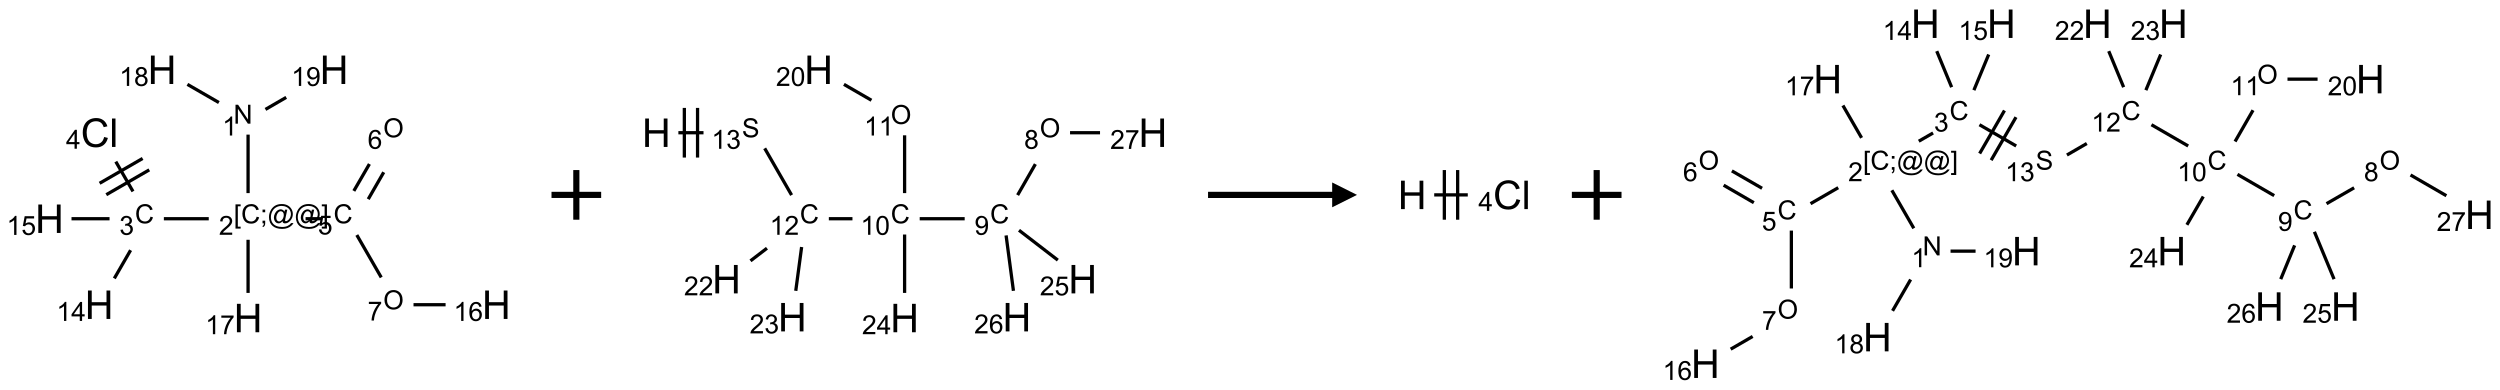 <?xml version="1.0" encoding="UTF-8"?>
<svg xmlns="http://www.w3.org/2000/svg" xmlns:xlink="http://www.w3.org/1999/xlink" width="1007" height="157" viewBox="0 0 1007 157">
<defs>
<g>
<g id="glyph-0-0">
<path d="M 1.332 0 L 1.332 -6.668 L 6.668 -6.668 L 6.668 0 Z M 1.5 -0.168 L 6.5 -0.168 L 6.5 -6.5 L 1.5 -6.5 Z M 1.5 -0.168 "/>
</g>
<g id="glyph-0-1">
<path d="M 0.812 0 L 0.812 -7.637 L 1.848 -7.637 L 5.859 -1.641 L 5.859 -7.637 L 6.828 -7.637 L 6.828 0 L 5.793 0 L 1.781 -6 L 1.781 0 Z M 0.812 0 "/>
</g>
<g id="glyph-0-2">
<path d="M 3.973 0 L 3.035 0 L 3.035 -5.973 C 2.809 -5.758 2.516 -5.543 2.148 -5.328 C 1.781 -5.113 1.453 -4.953 1.16 -4.844 L 1.16 -5.75 C 1.684 -5.996 2.145 -6.297 2.535 -6.645 C 2.93 -6.996 3.207 -7.336 3.371 -7.668 L 3.973 -7.668 Z M 3.973 0 "/>
</g>
<g id="glyph-0-3">
<path d="M 0.723 2.121 L 0.723 -7.637 L 2.793 -7.637 L 2.793 -6.859 L 1.66 -6.859 L 1.66 1.344 L 2.793 1.344 L 2.793 2.121 Z M 0.723 2.121 "/>
</g>
<g id="glyph-0-4">
<path d="M 6.27 -2.676 L 7.281 -2.422 C 7.07 -1.594 6.688 -0.961 6.137 -0.523 C 5.586 -0.086 4.914 0.129 4.121 0.129 C 3.297 0.129 2.629 -0.039 2.113 -0.371 C 1.598 -0.707 1.203 -1.191 0.934 -1.828 C 0.664 -2.465 0.531 -3.145 0.531 -3.875 C 0.531 -4.672 0.684 -5.363 0.988 -5.957 C 1.293 -6.547 1.723 -6.996 2.285 -7.305 C 2.844 -7.613 3.461 -7.766 4.137 -7.766 C 4.898 -7.766 5.543 -7.57 6.062 -7.184 C 6.582 -6.793 6.945 -6.246 7.152 -5.543 L 6.156 -5.309 C 5.98 -5.863 5.723 -6.266 5.387 -6.52 C 5.051 -6.773 4.625 -6.902 4.113 -6.902 C 3.527 -6.902 3.039 -6.762 2.645 -6.48 C 2.25 -6.199 1.973 -5.82 1.812 -5.348 C 1.652 -4.871 1.574 -4.383 1.574 -3.879 C 1.574 -3.23 1.668 -2.664 1.855 -2.18 C 2.047 -1.695 2.34 -1.332 2.738 -1.094 C 3.137 -0.855 3.57 -0.734 4.035 -0.734 C 4.602 -0.734 5.082 -0.898 5.473 -1.223 C 5.867 -1.551 6.133 -2.035 6.27 -2.676 Z M 6.27 -2.676 "/>
</g>
<g id="glyph-0-5">
<path d="M 0.949 -4.465 L 0.949 -5.531 L 2.016 -5.531 L 2.016 -4.465 Z M 0.949 0 L 0.949 -1.066 L 2.016 -1.066 L 2.016 0 C 2.016 0.391 1.945 0.711 1.809 0.949 C 1.668 1.191 1.449 1.379 1.145 1.512 L 0.887 1.109 C 1.082 1.023 1.23 0.895 1.324 0.727 C 1.418 0.559 1.469 0.316 1.48 0 Z M 0.949 0 "/>
</g>
<g id="glyph-0-6">
<path d="M 6.047 -0.848 C 5.82 -0.59 5.57 -0.379 5.289 -0.223 C 5.008 -0.062 4.73 0.016 4.449 0.016 C 4.141 0.016 3.84 -0.074 3.547 -0.254 C 3.254 -0.434 3.02 -0.715 2.836 -1.09 C 2.652 -1.465 2.562 -1.875 2.562 -2.324 C 2.562 -2.875 2.703 -3.43 2.988 -3.98 C 3.27 -4.535 3.621 -4.953 4.043 -5.23 C 4.461 -5.508 4.871 -5.645 5.266 -5.645 C 5.566 -5.645 5.855 -5.566 6.129 -5.41 C 6.402 -5.25 6.641 -5.012 6.84 -4.688 L 7.016 -5.496 L 7.949 -5.496 L 7.199 -2 C 7.094 -1.516 7.043 -1.246 7.043 -1.191 C 7.043 -1.098 7.078 -1.02 7.148 -0.949 C 7.219 -0.883 7.305 -0.848 7.406 -0.848 C 7.59 -0.848 7.832 -0.953 8.129 -1.168 C 8.527 -1.445 8.84 -1.816 9.07 -2.285 C 9.301 -2.75 9.418 -3.234 9.418 -3.73 C 9.418 -4.309 9.27 -4.852 8.973 -5.355 C 8.676 -5.859 8.23 -6.262 7.645 -6.562 C 7.055 -6.863 6.406 -7.016 5.691 -7.016 C 4.879 -7.016 4.137 -6.824 3.465 -6.445 C 2.793 -6.066 2.273 -5.52 1.902 -4.809 C 1.535 -4.098 1.348 -3.34 1.348 -2.527 C 1.348 -1.676 1.535 -0.941 1.902 -0.328 C 2.273 0.285 2.809 0.742 3.508 1.035 C 4.207 1.328 4.984 1.473 5.832 1.473 C 6.742 1.473 7.504 1.32 8.121 1.016 C 8.734 0.711 9.195 0.34 9.5 -0.098 L 10.441 -0.098 C 10.266 0.266 9.961 0.637 9.531 1.016 C 9.102 1.395 8.59 1.695 7.996 1.914 C 7.402 2.133 6.688 2.246 5.848 2.246 C 5.078 2.246 4.367 2.145 3.715 1.949 C 3.066 1.75 2.512 1.453 2.051 1.055 C 1.594 0.656 1.25 0.199 1.016 -0.316 C 0.723 -0.973 0.578 -1.684 0.578 -2.441 C 0.578 -3.289 0.75 -4.098 1.098 -4.863 C 1.523 -5.805 2.125 -6.527 2.902 -7.027 C 3.684 -7.527 4.629 -7.777 5.738 -7.777 C 6.602 -7.777 7.375 -7.602 8.059 -7.246 C 8.746 -6.895 9.285 -6.371 9.684 -5.672 C 10.02 -5.07 10.188 -4.418 10.188 -3.715 C 10.188 -2.707 9.832 -1.812 9.125 -1.031 C 8.492 -0.328 7.801 0.02 7.051 0.02 C 6.812 0.02 6.617 -0.016 6.473 -0.09 C 6.324 -0.16 6.215 -0.266 6.145 -0.402 C 6.102 -0.488 6.066 -0.637 6.047 -0.848 Z M 3.527 -2.262 C 3.527 -1.785 3.641 -1.414 3.863 -1.152 C 4.09 -0.887 4.348 -0.754 4.641 -0.754 C 4.836 -0.754 5.039 -0.812 5.254 -0.93 C 5.469 -1.047 5.676 -1.219 5.871 -1.449 C 6.066 -1.676 6.23 -1.969 6.355 -2.32 C 6.48 -2.672 6.543 -3.027 6.543 -3.379 C 6.543 -3.852 6.426 -4.219 6.191 -4.48 C 5.957 -4.738 5.672 -4.871 5.332 -4.871 C 5.109 -4.871 4.902 -4.812 4.707 -4.699 C 4.512 -4.586 4.32 -4.406 4.137 -4.156 C 3.953 -3.906 3.805 -3.602 3.691 -3.246 C 3.582 -2.887 3.527 -2.559 3.527 -2.262 Z M 3.527 -2.262 "/>
</g>
<g id="glyph-0-7">
<path d="M 2.27 2.121 L 0.203 2.121 L 0.203 1.344 L 1.332 1.344 L 1.332 -6.859 L 0.203 -6.859 L 0.203 -7.637 L 2.27 -7.637 Z M 2.27 2.121 "/>
</g>
<g id="glyph-0-8">
<path d="M 5.371 -0.902 L 5.371 0 L 0.324 0 C 0.316 -0.227 0.352 -0.441 0.434 -0.652 C 0.562 -0.996 0.766 -1.332 1.051 -1.668 C 1.332 -2 1.742 -2.387 2.277 -2.824 C 3.105 -3.504 3.668 -4.043 3.957 -4.441 C 4.25 -4.84 4.395 -5.215 4.395 -5.566 C 4.395 -5.938 4.262 -6.254 3.996 -6.508 C 3.73 -6.762 3.387 -6.891 2.957 -6.891 C 2.508 -6.891 2.145 -6.754 1.875 -6.484 C 1.605 -6.215 1.469 -5.84 1.465 -5.359 L 0.5 -5.457 C 0.566 -6.176 0.812 -6.727 1.246 -7.102 C 1.676 -7.477 2.254 -7.668 2.98 -7.668 C 3.711 -7.668 4.293 -7.465 4.719 -7.059 C 5.145 -6.652 5.359 -6.148 5.359 -5.547 C 5.359 -5.242 5.297 -4.941 5.172 -4.645 C 5.047 -4.352 4.84 -4.039 4.551 -3.715 C 4.262 -3.387 3.777 -2.938 3.105 -2.371 C 2.543 -1.898 2.18 -1.578 2.02 -1.41 C 1.859 -1.242 1.73 -1.07 1.625 -0.902 Z M 5.371 -0.902 "/>
</g>
<g id="glyph-0-9">
<path d="M 0.449 -2.016 L 1.387 -2.141 C 1.492 -1.609 1.676 -1.227 1.934 -0.992 C 2.191 -0.758 2.508 -0.641 2.879 -0.641 C 3.32 -0.641 3.695 -0.793 3.996 -1.098 C 4.301 -1.402 4.453 -1.781 4.453 -2.234 C 4.453 -2.664 4.312 -3.02 4.031 -3.301 C 3.75 -3.578 3.391 -3.719 2.957 -3.719 C 2.781 -3.719 2.562 -3.684 2.297 -3.613 L 2.402 -4.438 C 2.465 -4.43 2.516 -4.426 2.551 -4.426 C 2.949 -4.426 3.312 -4.531 3.629 -4.738 C 3.949 -4.949 4.109 -5.27 4.109 -5.703 C 4.109 -6.047 3.992 -6.332 3.762 -6.559 C 3.527 -6.785 3.227 -6.895 2.859 -6.895 C 2.496 -6.895 2.191 -6.781 1.949 -6.551 C 1.707 -6.324 1.547 -5.98 1.48 -5.52 L 0.543 -5.688 C 0.656 -6.316 0.918 -6.805 1.324 -7.148 C 1.73 -7.492 2.234 -7.668 2.84 -7.668 C 3.254 -7.668 3.641 -7.578 3.988 -7.398 C 4.34 -7.219 4.609 -6.977 4.793 -6.668 C 4.98 -6.359 5.074 -6.031 5.074 -5.684 C 5.074 -5.352 4.984 -5.051 4.809 -4.781 C 4.629 -4.512 4.367 -4.297 4.02 -4.137 C 4.473 -4.031 4.824 -3.816 5.074 -3.488 C 5.324 -3.16 5.449 -2.75 5.449 -2.254 C 5.449 -1.59 5.203 -1.023 4.719 -0.559 C 4.234 -0.098 3.617 0.137 2.875 0.137 C 2.203 0.137 1.648 -0.062 1.207 -0.465 C 0.762 -0.863 0.512 -1.379 0.449 -2.016 Z M 0.449 -2.016 "/>
</g>
<g id="glyph-0-10">
<path d="M 3.449 0 L 3.449 -1.828 L 0.137 -1.828 L 0.137 -2.688 L 3.621 -7.637 L 4.387 -7.637 L 4.387 -2.688 L 5.418 -2.688 L 5.418 -1.828 L 4.387 -1.828 L 4.387 0 Z M 3.449 -2.688 L 3.449 -6.129 L 1.059 -2.688 Z M 3.449 -2.688 "/>
</g>
<g id="glyph-0-11">
<path d="M 0.441 -2 L 1.426 -2.082 C 1.5 -1.605 1.668 -1.242 1.934 -1.004 C 2.199 -0.762 2.52 -0.641 2.895 -0.641 C 3.348 -0.641 3.73 -0.812 4.043 -1.152 C 4.355 -1.492 4.512 -1.941 4.512 -2.504 C 4.512 -3.039 4.359 -3.461 4.059 -3.77 C 3.758 -4.078 3.367 -4.234 2.879 -4.234 C 2.578 -4.234 2.305 -4.164 2.062 -4.027 C 1.82 -3.891 1.629 -3.715 1.488 -3.496 L 0.609 -3.609 L 1.348 -7.531 L 5.145 -7.531 L 5.145 -6.637 L 2.098 -6.637 L 1.688 -4.582 C 2.145 -4.902 2.625 -5.062 3.129 -5.062 C 3.797 -5.062 4.359 -4.832 4.816 -4.371 C 5.277 -3.91 5.504 -3.312 5.504 -2.59 C 5.504 -1.898 5.305 -1.301 4.902 -0.797 C 4.41 -0.18 3.742 0.129 2.895 0.129 C 2.199 0.129 1.633 -0.062 1.195 -0.453 C 0.758 -0.844 0.504 -1.359 0.441 -2 Z M 0.441 -2 "/>
</g>
<g id="glyph-0-12">
<path d="M 0.516 -3.719 C 0.516 -4.984 0.855 -5.977 1.535 -6.695 C 2.215 -7.414 3.094 -7.77 4.172 -7.77 C 4.875 -7.77 5.512 -7.602 6.078 -7.266 C 6.645 -6.93 7.074 -6.461 7.371 -5.855 C 7.668 -5.254 7.816 -4.57 7.816 -3.809 C 7.816 -3.035 7.66 -2.34 7.348 -1.73 C 7.035 -1.117 6.594 -0.656 6.02 -0.34 C 5.449 -0.027 4.828 0.129 4.168 0.129 C 3.449 0.129 2.805 -0.043 2.238 -0.391 C 1.672 -0.738 1.246 -1.211 0.953 -1.812 C 0.66 -2.414 0.516 -3.047 0.516 -3.719 Z M 1.559 -3.703 C 1.559 -2.781 1.805 -2.059 2.301 -1.527 C 2.793 -1 3.414 -0.734 4.16 -0.734 C 4.922 -0.734 5.547 -1 6.039 -1.535 C 6.531 -2.07 6.777 -2.828 6.777 -3.812 C 6.777 -4.434 6.672 -4.977 6.461 -5.441 C 6.25 -5.902 5.945 -6.262 5.539 -6.52 C 5.133 -6.773 4.68 -6.902 4.176 -6.902 C 3.461 -6.902 2.848 -6.656 2.332 -6.164 C 1.816 -5.672 1.559 -4.852 1.559 -3.703 Z M 1.559 -3.703 "/>
</g>
<g id="glyph-0-13">
<path d="M 5.309 -5.766 L 4.375 -5.691 C 4.293 -6.059 4.172 -6.328 4.02 -6.496 C 3.766 -6.762 3.453 -6.895 3.082 -6.895 C 2.785 -6.895 2.523 -6.812 2.297 -6.645 C 2 -6.43 1.77 -6.117 1.598 -5.703 C 1.43 -5.289 1.34 -4.703 1.332 -3.938 C 1.559 -4.281 1.836 -4.535 2.16 -4.703 C 2.488 -4.871 2.828 -4.953 3.188 -4.953 C 3.812 -4.953 4.344 -4.723 4.785 -4.262 C 5.223 -3.801 5.441 -3.207 5.441 -2.48 C 5.441 -2 5.34 -1.555 5.133 -1.145 C 4.926 -0.73 4.641 -0.418 4.281 -0.199 C 3.922 0.02 3.512 0.129 3.051 0.129 C 2.27 0.129 1.633 -0.156 1.141 -0.73 C 0.648 -1.305 0.402 -2.254 0.402 -3.574 C 0.402 -5.051 0.672 -6.121 1.219 -6.793 C 1.695 -7.375 2.336 -7.668 3.141 -7.668 C 3.742 -7.668 4.234 -7.5 4.617 -7.16 C 5 -6.824 5.23 -6.359 5.309 -5.766 Z M 1.48 -2.473 C 1.48 -2.152 1.547 -1.844 1.684 -1.547 C 1.82 -1.25 2.016 -1.027 2.262 -0.871 C 2.508 -0.719 2.766 -0.641 3.035 -0.641 C 3.434 -0.641 3.773 -0.801 4.059 -1.121 C 4.344 -1.441 4.484 -1.875 4.484 -2.422 C 4.484 -2.949 4.344 -3.367 4.062 -3.668 C 3.781 -3.973 3.426 -4.125 3 -4.125 C 2.578 -4.125 2.219 -3.973 1.922 -3.668 C 1.625 -3.363 1.48 -2.969 1.48 -2.473 Z M 1.48 -2.473 "/>
</g>
<g id="glyph-0-14">
<path d="M 0.504 -6.637 L 0.504 -7.535 L 5.449 -7.535 L 5.449 -6.809 C 4.961 -6.289 4.48 -5.602 4.004 -4.746 C 3.527 -3.887 3.156 -3.004 2.895 -2.098 C 2.707 -1.461 2.59 -0.762 2.535 0 L 1.574 0 C 1.582 -0.602 1.703 -1.328 1.926 -2.176 C 2.152 -3.027 2.477 -3.848 2.898 -4.637 C 3.32 -5.426 3.77 -6.094 4.246 -6.637 Z M 0.504 -6.637 "/>
</g>
<g id="glyph-0-15">
<path d="M 1.887 -4.141 C 1.496 -4.281 1.207 -4.484 1.02 -4.75 C 0.832 -5.016 0.738 -5.328 0.738 -5.699 C 0.738 -6.254 0.938 -6.719 1.34 -7.098 C 1.738 -7.477 2.27 -7.668 2.934 -7.668 C 3.598 -7.668 4.137 -7.473 4.543 -7.086 C 4.949 -6.699 5.152 -6.227 5.152 -5.672 C 5.152 -5.316 5.059 -5.008 4.871 -4.746 C 4.688 -4.484 4.406 -4.281 4.027 -4.141 C 4.496 -3.988 4.852 -3.742 5.098 -3.402 C 5.34 -3.062 5.465 -2.656 5.465 -2.184 C 5.465 -1.531 5.234 -0.98 4.77 -0.535 C 4.309 -0.09 3.703 0.129 2.949 0.129 C 2.195 0.129 1.586 -0.094 1.125 -0.539 C 0.664 -0.984 0.434 -1.543 0.434 -2.207 C 0.434 -2.703 0.559 -3.121 0.809 -3.457 C 1.062 -3.793 1.422 -4.02 1.887 -4.141 Z M 1.699 -5.73 C 1.699 -5.367 1.812 -5.074 2.047 -4.844 C 2.281 -4.613 2.582 -4.5 2.953 -4.5 C 3.312 -4.5 3.609 -4.613 3.84 -4.84 C 4.07 -5.066 4.188 -5.348 4.188 -5.676 C 4.188 -6.02 4.07 -6.309 3.832 -6.543 C 3.594 -6.777 3.297 -6.895 2.941 -6.895 C 2.586 -6.895 2.289 -6.781 2.051 -6.551 C 1.816 -6.324 1.699 -6.047 1.699 -5.73 Z M 1.395 -2.203 C 1.395 -1.938 1.461 -1.676 1.586 -1.426 C 1.711 -1.176 1.902 -0.984 2.152 -0.848 C 2.402 -0.711 2.672 -0.641 2.957 -0.641 C 3.406 -0.641 3.777 -0.785 4.066 -1.074 C 4.359 -1.363 4.504 -1.727 4.504 -2.172 C 4.504 -2.625 4.355 -2.996 4.055 -3.293 C 3.754 -3.586 3.379 -3.734 2.926 -3.734 C 2.484 -3.734 2.121 -3.59 1.832 -3.297 C 1.543 -3.004 1.395 -2.641 1.395 -2.203 Z M 1.395 -2.203 "/>
</g>
<g id="glyph-0-16">
<path d="M 0.582 -1.766 L 1.484 -1.848 C 1.562 -1.426 1.707 -1.117 1.922 -0.926 C 2.137 -0.734 2.414 -0.641 2.75 -0.641 C 3.039 -0.641 3.289 -0.707 3.508 -0.84 C 3.727 -0.973 3.902 -1.148 4.043 -1.367 C 4.18 -1.586 4.297 -1.887 4.391 -2.262 C 4.484 -2.637 4.531 -3.016 4.531 -3.406 C 4.531 -3.449 4.531 -3.512 4.527 -3.594 C 4.34 -3.297 4.082 -3.055 3.758 -2.867 C 3.434 -2.68 3.082 -2.59 2.703 -2.59 C 2.07 -2.59 1.535 -2.816 1.098 -3.277 C 0.66 -3.734 0.441 -4.34 0.441 -5.09 C 0.441 -5.863 0.672 -6.484 1.129 -6.957 C 1.586 -7.43 2.156 -7.668 2.844 -7.668 C 3.34 -7.668 3.793 -7.531 4.207 -7.266 C 4.617 -7 4.93 -6.617 5.145 -6.121 C 5.355 -5.629 5.465 -4.91 5.465 -3.973 C 5.465 -2.996 5.359 -2.223 5.145 -1.645 C 4.934 -1.066 4.617 -0.625 4.199 -0.324 C 3.781 -0.02 3.293 0.129 2.73 0.129 C 2.133 0.129 1.645 -0.035 1.266 -0.367 C 0.887 -0.699 0.66 -1.164 0.582 -1.766 Z M 4.422 -5.137 C 4.422 -5.676 4.277 -6.102 3.992 -6.418 C 3.707 -6.734 3.359 -6.891 2.957 -6.891 C 2.543 -6.891 2.18 -6.719 1.871 -6.379 C 1.562 -6.039 1.406 -5.598 1.406 -5.059 C 1.406 -4.57 1.555 -4.176 1.848 -3.871 C 2.141 -3.566 2.5 -3.418 2.934 -3.418 C 3.367 -3.418 3.723 -3.57 4.004 -3.871 C 4.281 -4.176 4.422 -4.598 4.422 -5.137 Z M 4.422 -5.137 "/>
</g>
<g id="glyph-0-17">
<path d="M 0.48 -2.453 L 1.434 -2.535 C 1.477 -2.152 1.582 -1.84 1.746 -1.598 C 1.91 -1.352 2.168 -1.152 2.516 -1.004 C 2.863 -0.852 3.254 -0.777 3.688 -0.777 C 4.074 -0.777 4.414 -0.832 4.707 -0.949 C 5.004 -1.062 5.223 -1.219 5.367 -1.418 C 5.512 -1.617 5.582 -1.836 5.582 -2.074 C 5.582 -2.312 5.516 -2.523 5.375 -2.699 C 5.234 -2.879 5.008 -3.031 4.688 -3.152 C 4.484 -3.23 4.031 -3.355 3.328 -3.523 C 2.625 -3.691 2.137 -3.852 1.855 -4 C 1.488 -4.191 1.219 -4.43 1.039 -4.711 C 0.859 -4.992 0.77 -5.312 0.77 -5.66 C 0.77 -6.047 0.879 -6.406 1.098 -6.742 C 1.316 -7.078 1.637 -7.332 2.059 -7.504 C 2.477 -7.68 2.945 -7.766 3.457 -7.766 C 4.023 -7.766 4.523 -7.676 4.957 -7.492 C 5.387 -7.309 5.719 -7.043 5.953 -6.688 C 6.188 -6.332 6.312 -5.934 6.328 -5.484 L 5.359 -5.41 C 5.309 -5.895 5.133 -6.258 4.832 -6.504 C 4.531 -6.75 4.086 -6.875 3.5 -6.875 C 2.891 -6.875 2.445 -6.762 2.164 -6.539 C 1.883 -6.316 1.746 -6.047 1.746 -5.73 C 1.746 -5.457 1.844 -5.23 2.043 -5.051 C 2.238 -4.875 2.742 -4.695 3.566 -4.508 C 4.387 -4.32 4.949 -4.16 5.254 -4.02 C 5.699 -3.816 6.027 -3.555 6.238 -3.242 C 6.449 -2.93 6.559 -2.566 6.559 -2.156 C 6.559 -1.75 6.441 -1.367 6.207 -1.008 C 5.977 -0.648 5.641 -0.367 5.207 -0.168 C 4.77 0.031 4.281 0.129 3.734 0.129 C 3.043 0.129 2.465 0.031 1.996 -0.172 C 1.531 -0.375 1.164 -0.676 0.898 -1.082 C 0.633 -1.484 0.492 -1.941 0.48 -2.453 Z M 0.48 -2.453 "/>
</g>
<g id="glyph-0-18">
<path d="M 0.441 -3.766 C 0.441 -4.668 0.535 -5.395 0.723 -5.945 C 0.906 -6.496 1.184 -6.922 1.551 -7.219 C 1.918 -7.516 2.375 -7.668 2.934 -7.668 C 3.344 -7.668 3.703 -7.586 4.012 -7.418 C 4.32 -7.254 4.574 -7.016 4.777 -6.707 C 4.977 -6.395 5.137 -6.016 5.25 -5.57 C 5.363 -5.125 5.422 -4.523 5.422 -3.766 C 5.422 -2.871 5.328 -2.148 5.145 -1.598 C 4.961 -1.047 4.688 -0.621 4.32 -0.32 C 3.953 -0.02 3.492 0.129 2.934 0.129 C 2.195 0.129 1.617 -0.133 1.199 -0.66 C 0.695 -1.297 0.441 -2.332 0.441 -3.766 Z M 1.406 -3.766 C 1.406 -2.512 1.555 -1.68 1.848 -1.262 C 2.141 -0.848 2.5 -0.641 2.934 -0.641 C 3.363 -0.641 3.727 -0.848 4.02 -1.266 C 4.312 -1.684 4.457 -2.516 4.457 -3.766 C 4.457 -5.023 4.312 -5.859 4.02 -6.27 C 3.727 -6.684 3.359 -6.891 2.922 -6.891 C 2.492 -6.891 2.148 -6.707 1.891 -6.344 C 1.566 -5.879 1.406 -5.02 1.406 -3.766 Z M 1.406 -3.766 "/>
</g>
<g id="glyph-1-0">
<path d="M 2 0 L 2 -10 L 10 -10 L 10 0 Z M 2.25 -0.25 L 9.75 -0.25 L 9.75 -9.75 L 2.25 -9.75 Z M 2.25 -0.25 "/>
</g>
<g id="glyph-1-1">
<path d="M 9.406 -4.016 L 10.922 -3.633 C 10.605 -2.387 10.031 -1.438 9.207 -0.785 C 8.383 -0.133 7.371 0.195 6.18 0.195 C 4.945 0.195 3.941 -0.055 3.168 -0.559 C 2.395 -1.062 1.805 -1.789 1.402 -2.742 C 1 -3.695 0.797 -4.719 0.797 -5.812 C 0.797 -7.004 1.023 -8.047 1.48 -8.934 C 1.938 -9.82 2.586 -10.496 3.426 -10.957 C 4.266 -11.418 5.191 -11.648 6.203 -11.648 C 7.348 -11.648 8.312 -11.355 9.094 -10.773 C 9.875 -10.191 10.418 -9.371 10.727 -8.312 L 9.234 -7.961 C 8.969 -8.793 8.582 -9.402 8.078 -9.781 C 7.574 -10.16 6.938 -10.352 6.172 -10.352 C 5.293 -10.352 4.555 -10.141 3.965 -9.719 C 3.375 -9.297 2.957 -8.73 2.719 -8.02 C 2.48 -7.309 2.359 -6.574 2.359 -5.82 C 2.359 -4.848 2.5 -3.996 2.785 -3.27 C 3.07 -2.543 3.512 -2 4.109 -1.641 C 4.707 -1.281 5.355 -1.102 6.055 -1.102 C 6.902 -1.102 7.621 -1.348 8.211 -1.836 C 8.801 -2.324 9.199 -3.051 9.406 -4.016 Z M 9.406 -4.016 "/>
</g>
<g id="glyph-1-2">
<path d="M 1.023 0 L 1.023 -11.453 L 2.43 -11.453 L 2.43 0 Z M 1.023 0 "/>
</g>
<g id="glyph-1-3">
<path d="M 1.281 0 L 1.281 -11.453 L 2.797 -11.453 L 2.797 -6.75 L 8.75 -6.75 L 8.75 -11.453 L 10.266 -11.453 L 10.266 0 L 8.75 0 L 8.75 -5.398 L 2.797 -5.398 L 2.797 0 Z M 1.281 0 "/>
</g>
</g>
</defs>
<path fill="none" stroke-width="0.033" stroke-linecap="butt" stroke-linejoin="miter" stroke="rgb(0%, 0%, 0%)" stroke-opacity="1" stroke-miterlimit="10" d="M 2 0.653 L 2 1.242 " transform="matrix(40, 0, 0, 40, 19.924, 28.104)"/>
<path fill="none" stroke-width="0.033" stroke-linecap="butt" stroke-linejoin="miter" stroke="rgb(0%, 0%, 0%)" stroke-opacity="1" stroke-miterlimit="10" d="M 1.604 1.5 L 1.152 1.5 " transform="matrix(40, 0, 0, 40, 19.924, 28.104)"/>
<path fill="none" stroke-width="0.033" stroke-linecap="butt" stroke-linejoin="miter" stroke="rgb(0%, 0%, 0%)" stroke-opacity="1" stroke-miterlimit="10" d="M 0.841 1.225 L 0.668 0.925 " transform="matrix(40, 0, 0, 40, 19.924, 28.104)"/>
<path fill="none" stroke-width="0.033" stroke-linecap="butt" stroke-linejoin="miter" stroke="rgb(0%, 0%, 0%)" stroke-opacity="1" stroke-miterlimit="10" d="M 0.938 0.893 L 0.505 1.143 " transform="matrix(40, 0, 0, 40, 19.924, 28.104)"/>
<path fill="none" stroke-width="0.033" stroke-linecap="butt" stroke-linejoin="miter" stroke="rgb(0%, 0%, 0%)" stroke-opacity="1" stroke-miterlimit="10" d="M 1.005 1.008 L 0.572 1.258 " transform="matrix(40, 0, 0, 40, 19.924, 28.104)"/>
<path fill="none" stroke-width="0.033" stroke-linecap="butt" stroke-linejoin="miter" stroke="rgb(0%, 0%, 0%)" stroke-opacity="1" stroke-miterlimit="10" d="M 0.817 1.817 L 0.653 2.101 " transform="matrix(40, 0, 0, 40, 19.924, 28.104)"/>
<path fill="none" stroke-width="0.033" stroke-linecap="butt" stroke-linejoin="miter" stroke="rgb(0%, 0%, 0%)" stroke-opacity="1" stroke-miterlimit="10" d="M 0.605 1.5 L 0.222 1.5 " transform="matrix(40, 0, 0, 40, 19.924, 28.104)"/>
<path fill="none" stroke-width="0.033" stroke-linecap="butt" stroke-linejoin="miter" stroke="rgb(0%, 0%, 0%)" stroke-opacity="1" stroke-miterlimit="10" d="M 2.579 1.5 L 2.746 1.5 " transform="matrix(40, 0, 0, 40, 19.924, 28.104)"/>
<path fill="none" stroke-width="0.033" stroke-linecap="butt" stroke-linejoin="miter" stroke="rgb(0%, 0%, 0%)" stroke-opacity="1" stroke-miterlimit="10" d="M 3.21 1.303 L 3.366 1.032 " transform="matrix(40, 0, 0, 40, 19.924, 28.104)"/>
<path fill="none" stroke-width="0.033" stroke-linecap="butt" stroke-linejoin="miter" stroke="rgb(0%, 0%, 0%)" stroke-opacity="1" stroke-miterlimit="10" d="M 3.065 1.22 L 3.222 0.949 " transform="matrix(40, 0, 0, 40, 19.924, 28.104)"/>
<path fill="none" stroke-width="0.033" stroke-linecap="butt" stroke-linejoin="miter" stroke="rgb(0%, 0%, 0%)" stroke-opacity="1" stroke-miterlimit="10" d="M 3.095 1.664 L 3.341 2.091 " transform="matrix(40, 0, 0, 40, 19.924, 28.104)"/>
<path fill="none" stroke-width="0.033" stroke-linecap="butt" stroke-linejoin="miter" stroke="rgb(0%, 0%, 0%)" stroke-opacity="1" stroke-miterlimit="10" d="M 3.666 2.366 L 3.989 2.366 " transform="matrix(40, 0, 0, 40, 19.924, 28.104)"/>
<path fill="none" stroke-width="0.033" stroke-linecap="butt" stroke-linejoin="miter" stroke="rgb(0%, 0%, 0%)" stroke-opacity="1" stroke-miterlimit="10" d="M 2 1.712 L 2 2.247 " transform="matrix(40, 0, 0, 40, 19.924, 28.104)"/>
<path fill="none" stroke-width="0.033" stroke-linecap="butt" stroke-linejoin="miter" stroke="rgb(0%, 0%, 0%)" stroke-opacity="1" stroke-miterlimit="10" d="M 1.706 0.33 L 1.389 0.147 " transform="matrix(40, 0, 0, 40, 19.924, 28.104)"/>
<path fill="none" stroke-width="0.033" stroke-linecap="butt" stroke-linejoin="miter" stroke="rgb(0%, 0%, 0%)" stroke-opacity="1" stroke-miterlimit="10" d="M 2.175 0.399 L 2.384 0.278 " transform="matrix(40, 0, 0, 40, 19.924, 28.104)"/>
<g fill="rgb(0%, 0%, 0%)" fill-opacity="1">
<use xlink:href="#glyph-0-1" x="94.051" y="49.816"/>
</g>
<g fill="rgb(0%, 0%, 0%)" fill-opacity="1">
<use xlink:href="#glyph-0-2" x="89.551" y="54.586"/>
</g>
<g fill="rgb(0%, 0%, 0%)" fill-opacity="1">
<use xlink:href="#glyph-0-3" x="94.137" y="89.957"/>
<use xlink:href="#glyph-0-4" x="97.1" y="89.957"/>
<use xlink:href="#glyph-0-5" x="104.803" y="89.957"/>
<use xlink:href="#glyph-0-6" x="107.767" y="89.957"/>
<use xlink:href="#glyph-0-6" x="118.595" y="89.957"/>
<use xlink:href="#glyph-0-7" x="129.423" y="89.957"/>
</g>
<g fill="rgb(0%, 0%, 0%)" fill-opacity="1">
<use xlink:href="#glyph-0-8" x="88.16" y="94.586"/>
</g>
<g fill="rgb(0%, 0%, 0%)" fill-opacity="1">
<use xlink:href="#glyph-0-4" x="54.332" y="89.949"/>
</g>
<g fill="rgb(0%, 0%, 0%)" fill-opacity="1">
<use xlink:href="#glyph-0-9" x="48.078" y="94.586"/>
</g>
<g fill="rgb(0%, 0%, 0%)" fill-opacity="1">
<use xlink:href="#glyph-1-1" x="32.535" y="59.191"/>
<use xlink:href="#glyph-1-2" x="44.09" y="59.191"/>
</g>
<g fill="rgb(0%, 0%, 0%)" fill-opacity="1">
<use xlink:href="#glyph-0-10" x="26.578" y="59.91"/>
</g>
<g fill="rgb(0%, 0%, 0%)" fill-opacity="1">
<use xlink:href="#glyph-1-3" x="34.152" y="128.473"/>
</g>
<g fill="rgb(0%, 0%, 0%)" fill-opacity="1">
<use xlink:href="#glyph-0-2" x="22.746" y="129.266"/>
<use xlink:href="#glyph-0-10" x="28.678" y="129.266"/>
</g>
<g fill="rgb(0%, 0%, 0%)" fill-opacity="1">
<use xlink:href="#glyph-1-3" x="14.152" y="93.832"/>
</g>
<g fill="rgb(0%, 0%, 0%)" fill-opacity="1">
<use xlink:href="#glyph-0-2" x="2.66" y="94.625"/>
<use xlink:href="#glyph-0-11" x="8.592" y="94.625"/>
</g>
<g fill="rgb(0%, 0%, 0%)" fill-opacity="1">
<use xlink:href="#glyph-0-4" x="134.332" y="89.949"/>
</g>
<g fill="rgb(0%, 0%, 0%)" fill-opacity="1">
<use xlink:href="#glyph-0-11" x="128.02" y="94.453"/>
</g>
<g fill="rgb(0%, 0%, 0%)" fill-opacity="1">
<use xlink:href="#glyph-0-12" x="154.348" y="55.312"/>
</g>
<g fill="rgb(0%, 0%, 0%)" fill-opacity="1">
<use xlink:href="#glyph-0-13" x="148.086" y="59.941"/>
</g>
<g fill="rgb(0%, 0%, 0%)" fill-opacity="1">
<use xlink:href="#glyph-0-12" x="154.348" y="124.594"/>
</g>
<g fill="rgb(0%, 0%, 0%)" fill-opacity="1">
<use xlink:href="#glyph-0-14" x="148.078" y="129.098"/>
</g>
<g fill="rgb(0%, 0%, 0%)" fill-opacity="1">
<use xlink:href="#glyph-1-3" x="194.152" y="128.473"/>
</g>
<g fill="rgb(0%, 0%, 0%)" fill-opacity="1">
<use xlink:href="#glyph-0-2" x="182.723" y="129.266"/>
<use xlink:href="#glyph-0-13" x="188.655" y="129.266"/>
</g>
<g fill="rgb(0%, 0%, 0%)" fill-opacity="1">
<use xlink:href="#glyph-1-3" x="94.152" y="133.832"/>
</g>
<g fill="rgb(0%, 0%, 0%)" fill-opacity="1">
<use xlink:href="#glyph-0-2" x="82.715" y="134.625"/>
<use xlink:href="#glyph-0-14" x="88.647" y="134.625"/>
</g>
<g fill="rgb(0%, 0%, 0%)" fill-opacity="1">
<use xlink:href="#glyph-1-3" x="59.512" y="33.832"/>
</g>
<g fill="rgb(0%, 0%, 0%)" fill-opacity="1">
<use xlink:href="#glyph-0-2" x="48.059" y="34.625"/>
<use xlink:href="#glyph-0-15" x="53.991" y="34.625"/>
</g>
<g fill="rgb(0%, 0%, 0%)" fill-opacity="1">
<use xlink:href="#glyph-1-3" x="128.793" y="33.832"/>
</g>
<g fill="rgb(0%, 0%, 0%)" fill-opacity="1">
<use xlink:href="#glyph-0-2" x="117.344" y="34.625"/>
<use xlink:href="#glyph-0-16" x="123.276" y="34.625"/>
</g>
<path fill="none" stroke-width="0.062" stroke-linecap="butt" stroke-linejoin="miter" stroke="rgb(0%, 0%, 0%)" stroke-opacity="1" stroke-miterlimit="10" d="M 0 0 L 0.5 0 M 0.25 -0.25 L 0.25 0.25 " transform="matrix(40, 0, 0, 40, 222.147, 78.5)"/>
<path fill="none" stroke-width="0.033" stroke-linecap="butt" stroke-linejoin="miter" stroke="rgb(0%, 0%, 0%)" stroke-opacity="1" stroke-miterlimit="10" d="M 0.222 0.634 L 0.475 0.634 " transform="matrix(40, 0, 0, 40, 264.373, 28.104)"/>
<path fill="none" stroke-width="0.033" stroke-linecap="butt" stroke-linejoin="miter" stroke="rgb(0%, 0%, 0%)" stroke-opacity="1" stroke-miterlimit="10" d="M 0.415 0.884 L 0.415 0.384 " transform="matrix(40, 0, 0, 40, 264.373, 28.104)"/>
<path fill="none" stroke-width="0.033" stroke-linecap="butt" stroke-linejoin="miter" stroke="rgb(0%, 0%, 0%)" stroke-opacity="1" stroke-miterlimit="10" d="M 0.282 0.884 L 0.282 0.384 " transform="matrix(40, 0, 0, 40, 264.373, 28.104)"/>
<path fill="none" stroke-width="0.033" stroke-linecap="butt" stroke-linejoin="miter" stroke="rgb(0%, 0%, 0%)" stroke-opacity="1" stroke-miterlimit="10" d="M 1.091 0.791 L 1.362 1.262 " transform="matrix(40, 0, 0, 40, 264.373, 28.104)"/>
<path fill="none" stroke-width="0.033" stroke-linecap="butt" stroke-linejoin="miter" stroke="rgb(0%, 0%, 0%)" stroke-opacity="1" stroke-miterlimit="10" d="M 1.737 1.5 L 1.975 1.5 " transform="matrix(40, 0, 0, 40, 264.373, 28.104)"/>
<path fill="none" stroke-width="0.033" stroke-linecap="butt" stroke-linejoin="miter" stroke="rgb(0%, 0%, 0%)" stroke-opacity="1" stroke-miterlimit="10" d="M 2.652 1.5 L 3.105 1.5 " transform="matrix(40, 0, 0, 40, 264.373, 28.104)"/>
<path fill="none" stroke-width="0.033" stroke-linecap="butt" stroke-linejoin="miter" stroke="rgb(0%, 0%, 0%)" stroke-opacity="1" stroke-miterlimit="10" d="M 3.638 1.262 L 3.817 0.95 " transform="matrix(40, 0, 0, 40, 264.373, 28.104)"/>
<path fill="none" stroke-width="0.033" stroke-linecap="butt" stroke-linejoin="miter" stroke="rgb(0%, 0%, 0%)" stroke-opacity="1" stroke-miterlimit="10" d="M 4.166 0.634 L 4.468 0.634 " transform="matrix(40, 0, 0, 40, 264.373, 28.104)"/>
<path fill="none" stroke-width="0.033" stroke-linecap="butt" stroke-linejoin="miter" stroke="rgb(0%, 0%, 0%)" stroke-opacity="1" stroke-miterlimit="10" d="M 3.652 1.616 L 4.043 1.917 " transform="matrix(40, 0, 0, 40, 264.373, 28.104)"/>
<path fill="none" stroke-width="0.033" stroke-linecap="butt" stroke-linejoin="miter" stroke="rgb(0%, 0%, 0%)" stroke-opacity="1" stroke-miterlimit="10" d="M 3.522 1.668 L 3.596 2.226 " transform="matrix(40, 0, 0, 40, 264.373, 28.104)"/>
<path fill="none" stroke-width="0.033" stroke-linecap="butt" stroke-linejoin="miter" stroke="rgb(0%, 0%, 0%)" stroke-opacity="1" stroke-miterlimit="10" d="M 2.5 1.242 L 2.5 0.66 " transform="matrix(40, 0, 0, 40, 264.373, 28.104)"/>
<path fill="none" stroke-width="0.033" stroke-linecap="butt" stroke-linejoin="miter" stroke="rgb(0%, 0%, 0%)" stroke-opacity="1" stroke-miterlimit="10" d="M 2.166 0.307 L 1.889 0.147 " transform="matrix(40, 0, 0, 40, 264.373, 28.104)"/>
<path fill="none" stroke-width="0.033" stroke-linecap="butt" stroke-linejoin="miter" stroke="rgb(0%, 0%, 0%)" stroke-opacity="1" stroke-miterlimit="10" d="M 2.5 1.659 L 2.5 2.247 " transform="matrix(40, 0, 0, 40, 264.373, 28.104)"/>
<path fill="none" stroke-width="0.033" stroke-linecap="butt" stroke-linejoin="miter" stroke="rgb(0%, 0%, 0%)" stroke-opacity="1" stroke-miterlimit="10" d="M 1.114 1.797 L 0.948 1.924 " transform="matrix(40, 0, 0, 40, 264.373, 28.104)"/>
<path fill="none" stroke-width="0.033" stroke-linecap="butt" stroke-linejoin="miter" stroke="rgb(0%, 0%, 0%)" stroke-opacity="1" stroke-miterlimit="10" d="M 1.463 1.785 L 1.404 2.226 " transform="matrix(40, 0, 0, 40, 264.373, 28.104)"/>
<g fill="rgb(0%, 0%, 0%)" fill-opacity="1">
<use xlink:href="#glyph-1-3" x="258.602" y="59.191"/>
</g>
<g fill="rgb(0%, 0%, 0%)" fill-opacity="1">
<use xlink:href="#glyph-0-17" x="298.832" y="55.309"/>
</g>
<g fill="rgb(0%, 0%, 0%)" fill-opacity="1">
<use xlink:href="#glyph-0-2" x="286.594" y="59.941"/>
<use xlink:href="#glyph-0-9" x="292.526" y="59.941"/>
</g>
<g fill="rgb(0%, 0%, 0%)" fill-opacity="1">
<use xlink:href="#glyph-0-4" x="322.156" y="89.949"/>
</g>
<g fill="rgb(0%, 0%, 0%)" fill-opacity="1">
<use xlink:href="#glyph-0-2" x="310.047" y="94.586"/>
<use xlink:href="#glyph-0-8" x="315.979" y="94.586"/>
</g>
<g fill="rgb(0%, 0%, 0%)" fill-opacity="1">
<use xlink:href="#glyph-0-4" x="358.781" y="89.949"/>
</g>
<g fill="rgb(0%, 0%, 0%)" fill-opacity="1">
<use xlink:href="#glyph-0-2" x="346.621" y="94.586"/>
<use xlink:href="#glyph-0-18" x="352.553" y="94.586"/>
</g>
<g fill="rgb(0%, 0%, 0%)" fill-opacity="1">
<use xlink:href="#glyph-0-4" x="398.781" y="89.949"/>
</g>
<g fill="rgb(0%, 0%, 0%)" fill-opacity="1">
<use xlink:href="#glyph-0-16" x="392.512" y="94.586"/>
</g>
<g fill="rgb(0%, 0%, 0%)" fill-opacity="1">
<use xlink:href="#glyph-0-12" x="418.797" y="55.312"/>
</g>
<g fill="rgb(0%, 0%, 0%)" fill-opacity="1">
<use xlink:href="#glyph-0-15" x="412.512" y="59.941"/>
</g>
<g fill="rgb(0%, 0%, 0%)" fill-opacity="1">
<use xlink:href="#glyph-1-3" x="458.602" y="59.191"/>
</g>
<g fill="rgb(0%, 0%, 0%)" fill-opacity="1">
<use xlink:href="#glyph-0-8" x="447.168" y="59.98"/>
<use xlink:href="#glyph-0-14" x="453.1" y="59.98"/>
</g>
<g fill="rgb(0%, 0%, 0%)" fill-opacity="1">
<use xlink:href="#glyph-1-3" x="430.336" y="118.18"/>
</g>
<g fill="rgb(0%, 0%, 0%)" fill-opacity="1">
<use xlink:href="#glyph-0-8" x="418.844" y="118.973"/>
<use xlink:href="#glyph-0-11" x="424.776" y="118.973"/>
</g>
<g fill="rgb(0%, 0%, 0%)" fill-opacity="1">
<use xlink:href="#glyph-1-3" x="403.82" y="133.488"/>
</g>
<g fill="rgb(0%, 0%, 0%)" fill-opacity="1">
<use xlink:href="#glyph-0-8" x="392.395" y="134.281"/>
<use xlink:href="#glyph-0-13" x="398.327" y="134.281"/>
</g>
<g fill="rgb(0%, 0%, 0%)" fill-opacity="1">
<use xlink:href="#glyph-0-12" x="358.797" y="49.953"/>
</g>
<g fill="rgb(0%, 0%, 0%)" fill-opacity="1">
<use xlink:href="#glyph-0-2" x="348.07" y="54.586"/>
<use xlink:href="#glyph-0-2" x="354.003" y="54.586"/>
</g>
<g fill="rgb(0%, 0%, 0%)" fill-opacity="1">
<use xlink:href="#glyph-1-3" x="323.961" y="33.832"/>
</g>
<g fill="rgb(0%, 0%, 0%)" fill-opacity="1">
<use xlink:href="#glyph-0-8" x="312.555" y="34.625"/>
<use xlink:href="#glyph-0-18" x="318.487" y="34.625"/>
</g>
<g fill="rgb(0%, 0%, 0%)" fill-opacity="1">
<use xlink:href="#glyph-1-3" x="358.602" y="133.832"/>
</g>
<g fill="rgb(0%, 0%, 0%)" fill-opacity="1">
<use xlink:href="#glyph-0-8" x="347.199" y="134.625"/>
<use xlink:href="#glyph-0-10" x="353.132" y="134.625"/>
</g>
<g fill="rgb(0%, 0%, 0%)" fill-opacity="1">
<use xlink:href="#glyph-1-3" x="286.867" y="118.18"/>
</g>
<g fill="rgb(0%, 0%, 0%)" fill-opacity="1">
<use xlink:href="#glyph-0-8" x="275.512" y="118.973"/>
<use xlink:href="#glyph-0-8" x="281.444" y="118.973"/>
</g>
<g fill="rgb(0%, 0%, 0%)" fill-opacity="1">
<use xlink:href="#glyph-1-3" x="313.379" y="133.488"/>
</g>
<g fill="rgb(0%, 0%, 0%)" fill-opacity="1">
<use xlink:href="#glyph-0-8" x="301.949" y="134.281"/>
<use xlink:href="#glyph-0-9" x="307.882" y="134.281"/>
</g>
<path fill-rule="nonzero" fill="rgb(0%, 0%, 0%)" fill-opacity="1" d="M 486.598 79.75 L 536.598 79.75 L 536.598 83.5 L 546.598 78.5 L 536.598 73.5 L 536.598 77.25 L 486.598 77.25 "/>
<path fill="none" stroke-width="0.033" stroke-linecap="butt" stroke-linejoin="miter" stroke="rgb(0%, 0%, 0%)" stroke-opacity="1" stroke-miterlimit="10" d="M 0.222 0 L 0.56 0 " transform="matrix(40, 0, 0, 40, 568.822, 78.5)"/>
<path fill="none" stroke-width="0.033" stroke-linecap="butt" stroke-linejoin="miter" stroke="rgb(0%, 0%, 0%)" stroke-opacity="1" stroke-miterlimit="10" d="M 0.458 0.25 L 0.458 -0.25 " transform="matrix(40, 0, 0, 40, 568.822, 78.5)"/>
<path fill="none" stroke-width="0.033" stroke-linecap="butt" stroke-linejoin="miter" stroke="rgb(0%, 0%, 0%)" stroke-opacity="1" stroke-miterlimit="10" d="M 0.324 0.25 L 0.324 -0.25 " transform="matrix(40, 0, 0, 40, 568.822, 78.5)"/>
<g fill="rgb(0%, 0%, 0%)" fill-opacity="1">
<use xlink:href="#glyph-1-3" x="563.051" y="84.227"/>
</g>
<g fill="rgb(0%, 0%, 0%)" fill-opacity="1">
<use xlink:href="#glyph-1-1" x="601.434" y="84.227"/>
<use xlink:href="#glyph-1-2" x="612.988" y="84.227"/>
</g>
<g fill="rgb(0%, 0%, 0%)" fill-opacity="1">
<use xlink:href="#glyph-0-10" x="595.477" y="84.949"/>
</g>
<path fill="none" stroke-width="0.062" stroke-linecap="butt" stroke-linejoin="miter" stroke="rgb(0%, 0%, 0%)" stroke-opacity="1" stroke-miterlimit="10" d="M 0 0 L 0.5 0 M 0.25 -0.25 L 0.25 0.25 " transform="matrix(40, 0, 0, 40, 633.147, 78.5)"/>
<path fill="none" stroke-width="0.033" stroke-linecap="butt" stroke-linejoin="miter" stroke="rgb(0%, 0%, 0%)" stroke-opacity="1" stroke-miterlimit="10" d="M 2.099 2.06 L 1.878 1.677 " transform="matrix(40, 0, 0, 40, 686.92, 9.561)"/>
<path fill="none" stroke-width="0.033" stroke-linecap="butt" stroke-linejoin="miter" stroke="rgb(0%, 0%, 0%)" stroke-opacity="1" stroke-miterlimit="10" d="M 2.149 1.183 L 2.293 1.1 " transform="matrix(40, 0, 0, 40, 686.92, 9.561)"/>
<path fill="none" stroke-width="0.033" stroke-linecap="butt" stroke-linejoin="miter" stroke="rgb(0%, 0%, 0%)" stroke-opacity="1" stroke-miterlimit="10" d="M 2.76 1.017 L 3.13 1.231 " transform="matrix(40, 0, 0, 40, 686.92, 9.561)"/>
<path fill="none" stroke-width="0.033" stroke-linecap="butt" stroke-linejoin="miter" stroke="rgb(0%, 0%, 0%)" stroke-opacity="1" stroke-miterlimit="10" d="M 2.878 1.374 L 3.128 0.941 " transform="matrix(40, 0, 0, 40, 686.92, 9.561)"/>
<path fill="none" stroke-width="0.033" stroke-linecap="butt" stroke-linejoin="miter" stroke="rgb(0%, 0%, 0%)" stroke-opacity="1" stroke-miterlimit="10" d="M 2.762 1.307 L 3.012 0.874 " transform="matrix(40, 0, 0, 40, 686.92, 9.561)"/>
<path fill="none" stroke-width="0.033" stroke-linecap="butt" stroke-linejoin="miter" stroke="rgb(0%, 0%, 0%)" stroke-opacity="1" stroke-miterlimit="10" d="M 3.641 1.322 L 3.841 1.206 " transform="matrix(40, 0, 0, 40, 686.92, 9.561)"/>
<path fill="none" stroke-width="0.033" stroke-linecap="butt" stroke-linejoin="miter" stroke="rgb(0%, 0%, 0%)" stroke-opacity="1" stroke-miterlimit="10" d="M 4.492 1.017 L 4.862 1.231 " transform="matrix(40, 0, 0, 40, 686.92, 9.561)"/>
<path fill="none" stroke-width="0.033" stroke-linecap="butt" stroke-linejoin="miter" stroke="rgb(0%, 0%, 0%)" stroke-opacity="1" stroke-miterlimit="10" d="M 5.358 1.517 L 5.728 1.731 " transform="matrix(40, 0, 0, 40, 686.92, 9.561)"/>
<path fill="none" stroke-width="0.033" stroke-linecap="butt" stroke-linejoin="miter" stroke="rgb(0%, 0%, 0%)" stroke-opacity="1" stroke-miterlimit="10" d="M 6.255 1.812 L 6.533 1.652 " transform="matrix(40, 0, 0, 40, 686.92, 9.561)"/>
<path fill="none" stroke-width="0.033" stroke-linecap="butt" stroke-linejoin="miter" stroke="rgb(0%, 0%, 0%)" stroke-opacity="1" stroke-miterlimit="10" d="M 7.101 1.523 L 7.462 1.732 " transform="matrix(40, 0, 0, 40, 686.92, 9.561)"/>
<path fill="none" stroke-width="0.033" stroke-linecap="butt" stroke-linejoin="miter" stroke="rgb(0%, 0%, 0%)" stroke-opacity="1" stroke-miterlimit="10" d="M 6.133 2.095 L 6.331 2.572 " transform="matrix(40, 0, 0, 40, 686.92, 9.561)"/>
<path fill="none" stroke-width="0.033" stroke-linecap="butt" stroke-linejoin="miter" stroke="rgb(0%, 0%, 0%)" stroke-opacity="1" stroke-miterlimit="10" d="M 5.934 2.232 L 5.794 2.572 " transform="matrix(40, 0, 0, 40, 686.92, 9.561)"/>
<path fill="none" stroke-width="0.033" stroke-linecap="butt" stroke-linejoin="miter" stroke="rgb(0%, 0%, 0%)" stroke-opacity="1" stroke-miterlimit="10" d="M 5.334 1.186 L 5.515 0.871 " transform="matrix(40, 0, 0, 40, 686.92, 9.561)"/>
<path fill="none" stroke-width="0.033" stroke-linecap="butt" stroke-linejoin="miter" stroke="rgb(0%, 0%, 0%)" stroke-opacity="1" stroke-miterlimit="10" d="M 5.862 0.558 L 6.165 0.558 " transform="matrix(40, 0, 0, 40, 686.92, 9.561)"/>
<path fill="none" stroke-width="0.033" stroke-linecap="butt" stroke-linejoin="miter" stroke="rgb(0%, 0%, 0%)" stroke-opacity="1" stroke-miterlimit="10" d="M 5.014 1.74 L 4.849 2.025 " transform="matrix(40, 0, 0, 40, 686.92, 9.561)"/>
<path fill="none" stroke-width="0.033" stroke-linecap="butt" stroke-linejoin="miter" stroke="rgb(0%, 0%, 0%)" stroke-opacity="1" stroke-miterlimit="10" d="M 4.212 0.639 L 4.062 0.276 " transform="matrix(40, 0, 0, 40, 686.92, 9.561)"/>
<path fill="none" stroke-width="0.033" stroke-linecap="butt" stroke-linejoin="miter" stroke="rgb(0%, 0%, 0%)" stroke-opacity="1" stroke-miterlimit="10" d="M 4.436 0.669 L 4.585 0.31 " transform="matrix(40, 0, 0, 40, 686.92, 9.561)"/>
<path fill="none" stroke-width="0.033" stroke-linecap="butt" stroke-linejoin="miter" stroke="rgb(0%, 0%, 0%)" stroke-opacity="1" stroke-miterlimit="10" d="M 2.48 0.639 L 2.33 0.276 " transform="matrix(40, 0, 0, 40, 686.92, 9.561)"/>
<path fill="none" stroke-width="0.033" stroke-linecap="butt" stroke-linejoin="miter" stroke="rgb(0%, 0%, 0%)" stroke-opacity="1" stroke-miterlimit="10" d="M 2.704 0.669 L 2.853 0.31 " transform="matrix(40, 0, 0, 40, 686.92, 9.561)"/>
<path fill="none" stroke-width="0.033" stroke-linecap="butt" stroke-linejoin="miter" stroke="rgb(0%, 0%, 0%)" stroke-opacity="1" stroke-miterlimit="10" d="M 1.338 1.651 L 1.059 1.812 " transform="matrix(40, 0, 0, 40, 686.92, 9.561)"/>
<path fill="none" stroke-width="0.033" stroke-linecap="butt" stroke-linejoin="miter" stroke="rgb(0%, 0%, 0%)" stroke-opacity="1" stroke-miterlimit="10" d="M 0.571 1.657 L 0.267 1.482 " transform="matrix(40, 0, 0, 40, 686.92, 9.561)"/>
<path fill="none" stroke-width="0.033" stroke-linecap="butt" stroke-linejoin="miter" stroke="rgb(0%, 0%, 0%)" stroke-opacity="1" stroke-miterlimit="10" d="M 0.488 1.802 L 0.184 1.626 " transform="matrix(40, 0, 0, 40, 686.92, 9.561)"/>
<path fill="none" stroke-width="0.033" stroke-linecap="butt" stroke-linejoin="miter" stroke="rgb(0%, 0%, 0%)" stroke-opacity="1" stroke-miterlimit="10" d="M 0.866 2.083 L 0.866 2.666 " transform="matrix(40, 0, 0, 40, 686.92, 9.561)"/>
<path fill="none" stroke-width="0.033" stroke-linecap="butt" stroke-linejoin="miter" stroke="rgb(0%, 0%, 0%)" stroke-opacity="1" stroke-miterlimit="10" d="M 0.476 3.149 L 0.255 3.277 " transform="matrix(40, 0, 0, 40, 686.92, 9.561)"/>
<path fill="none" stroke-width="0.033" stroke-linecap="butt" stroke-linejoin="miter" stroke="rgb(0%, 0%, 0%)" stroke-opacity="1" stroke-miterlimit="10" d="M 1.573 1.149 L 1.385 0.823 " transform="matrix(40, 0, 0, 40, 686.92, 9.561)"/>
<path fill="none" stroke-width="0.033" stroke-linecap="butt" stroke-linejoin="miter" stroke="rgb(0%, 0%, 0%)" stroke-opacity="1" stroke-miterlimit="10" d="M 2.067 2.576 L 1.885 2.891 " transform="matrix(40, 0, 0, 40, 686.92, 9.561)"/>
<path fill="none" stroke-width="0.033" stroke-linecap="butt" stroke-linejoin="miter" stroke="rgb(0%, 0%, 0%)" stroke-opacity="1" stroke-miterlimit="10" d="M 2.469 2.29 L 2.721 2.29 " transform="matrix(40, 0, 0, 40, 686.92, 9.561)"/>
<g fill="rgb(0%, 0%, 0%)" fill-opacity="1">
<use xlink:href="#glyph-0-1" x="774.438" y="102.867"/>
</g>
<g fill="rgb(0%, 0%, 0%)" fill-opacity="1">
<use xlink:href="#glyph-0-2" x="769.941" y="107.637"/>
</g>
<g fill="rgb(0%, 0%, 0%)" fill-opacity="1">
<use xlink:href="#glyph-0-3" x="750.414" y="68.367"/>
<use xlink:href="#glyph-0-4" x="753.378" y="68.367"/>
<use xlink:href="#glyph-0-5" x="761.081" y="68.367"/>
<use xlink:href="#glyph-0-6" x="764.044" y="68.367"/>
<use xlink:href="#glyph-0-6" x="774.872" y="68.367"/>
<use xlink:href="#glyph-0-7" x="785.701" y="68.367"/>
</g>
<g fill="rgb(0%, 0%, 0%)" fill-opacity="1">
<use xlink:href="#glyph-0-8" x="744.438" y="72.996"/>
</g>
<g fill="rgb(0%, 0%, 0%)" fill-opacity="1">
<use xlink:href="#glyph-0-4" x="785.25" y="48.359"/>
</g>
<g fill="rgb(0%, 0%, 0%)" fill-opacity="1">
<use xlink:href="#glyph-0-9" x="779" y="52.996"/>
</g>
<g fill="rgb(0%, 0%, 0%)" fill-opacity="1">
<use xlink:href="#glyph-0-17" x="819.941" y="68.359"/>
</g>
<g fill="rgb(0%, 0%, 0%)" fill-opacity="1">
<use xlink:href="#glyph-0-2" x="807.707" y="72.996"/>
<use xlink:href="#glyph-0-9" x="813.639" y="72.996"/>
</g>
<g fill="rgb(0%, 0%, 0%)" fill-opacity="1">
<use xlink:href="#glyph-0-4" x="854.531" y="48.359"/>
</g>
<g fill="rgb(0%, 0%, 0%)" fill-opacity="1">
<use xlink:href="#glyph-0-2" x="842.426" y="52.996"/>
<use xlink:href="#glyph-0-8" x="848.358" y="52.996"/>
</g>
<g fill="rgb(0%, 0%, 0%)" fill-opacity="1">
<use xlink:href="#glyph-0-4" x="889.172" y="68.359"/>
</g>
<g fill="rgb(0%, 0%, 0%)" fill-opacity="1">
<use xlink:href="#glyph-0-2" x="877.016" y="72.996"/>
<use xlink:href="#glyph-0-18" x="882.948" y="72.996"/>
</g>
<g fill="rgb(0%, 0%, 0%)" fill-opacity="1">
<use xlink:href="#glyph-0-4" x="923.812" y="88.359"/>
</g>
<g fill="rgb(0%, 0%, 0%)" fill-opacity="1">
<use xlink:href="#glyph-0-16" x="917.547" y="92.996"/>
</g>
<g fill="rgb(0%, 0%, 0%)" fill-opacity="1">
<use xlink:href="#glyph-0-12" x="958.473" y="68.363"/>
</g>
<g fill="rgb(0%, 0%, 0%)" fill-opacity="1">
<use xlink:href="#glyph-0-15" x="952.188" y="72.996"/>
</g>
<g fill="rgb(0%, 0%, 0%)" fill-opacity="1">
<use xlink:href="#glyph-1-3" x="992.918" y="92.242"/>
</g>
<g fill="rgb(0%, 0%, 0%)" fill-opacity="1">
<use xlink:href="#glyph-0-8" x="981.484" y="93.035"/>
<use xlink:href="#glyph-0-14" x="987.417" y="93.035"/>
</g>
<g fill="rgb(0%, 0%, 0%)" fill-opacity="1">
<use xlink:href="#glyph-1-3" x="938.941" y="129.199"/>
</g>
<g fill="rgb(0%, 0%, 0%)" fill-opacity="1">
<use xlink:href="#glyph-0-8" x="927.453" y="129.992"/>
<use xlink:href="#glyph-0-11" x="933.385" y="129.992"/>
</g>
<g fill="rgb(0%, 0%, 0%)" fill-opacity="1">
<use xlink:href="#glyph-1-3" x="908.328" y="129.199"/>
</g>
<g fill="rgb(0%, 0%, 0%)" fill-opacity="1">
<use xlink:href="#glyph-0-8" x="896.898" y="129.992"/>
<use xlink:href="#glyph-0-13" x="902.831" y="129.992"/>
</g>
<g fill="rgb(0%, 0%, 0%)" fill-opacity="1">
<use xlink:href="#glyph-0-12" x="909.188" y="33.723"/>
</g>
<g fill="rgb(0%, 0%, 0%)" fill-opacity="1">
<use xlink:href="#glyph-0-2" x="898.461" y="38.355"/>
<use xlink:href="#glyph-0-2" x="904.393" y="38.355"/>
</g>
<g fill="rgb(0%, 0%, 0%)" fill-opacity="1">
<use xlink:href="#glyph-1-3" x="948.992" y="37.602"/>
</g>
<g fill="rgb(0%, 0%, 0%)" fill-opacity="1">
<use xlink:href="#glyph-0-8" x="937.586" y="38.395"/>
<use xlink:href="#glyph-0-18" x="943.518" y="38.395"/>
</g>
<g fill="rgb(0%, 0%, 0%)" fill-opacity="1">
<use xlink:href="#glyph-1-3" x="868.992" y="106.883"/>
</g>
<g fill="rgb(0%, 0%, 0%)" fill-opacity="1">
<use xlink:href="#glyph-0-8" x="857.594" y="107.676"/>
<use xlink:href="#glyph-0-10" x="863.526" y="107.676"/>
</g>
<g fill="rgb(0%, 0%, 0%)" fill-opacity="1">
<use xlink:href="#glyph-1-3" x="839.047" y="15.289"/>
</g>
<g fill="rgb(0%, 0%, 0%)" fill-opacity="1">
<use xlink:href="#glyph-0-8" x="827.691" y="16.082"/>
<use xlink:href="#glyph-0-8" x="833.624" y="16.082"/>
</g>
<g fill="rgb(0%, 0%, 0%)" fill-opacity="1">
<use xlink:href="#glyph-1-3" x="869.66" y="15.289"/>
</g>
<g fill="rgb(0%, 0%, 0%)" fill-opacity="1">
<use xlink:href="#glyph-0-8" x="858.227" y="16.082"/>
<use xlink:href="#glyph-0-9" x="864.159" y="16.082"/>
</g>
<g fill="rgb(0%, 0%, 0%)" fill-opacity="1">
<use xlink:href="#glyph-1-3" x="769.762" y="15.289"/>
</g>
<g fill="rgb(0%, 0%, 0%)" fill-opacity="1">
<use xlink:href="#glyph-0-2" x="758.359" y="16.082"/>
<use xlink:href="#glyph-0-10" x="764.292" y="16.082"/>
</g>
<g fill="rgb(0%, 0%, 0%)" fill-opacity="1">
<use xlink:href="#glyph-1-3" x="800.379" y="15.289"/>
</g>
<g fill="rgb(0%, 0%, 0%)" fill-opacity="1">
<use xlink:href="#glyph-0-2" x="788.887" y="16.082"/>
<use xlink:href="#glyph-0-11" x="794.819" y="16.082"/>
</g>
<g fill="rgb(0%, 0%, 0%)" fill-opacity="1">
<use xlink:href="#glyph-0-4" x="715.969" y="88.359"/>
</g>
<g fill="rgb(0%, 0%, 0%)" fill-opacity="1">
<use xlink:href="#glyph-0-11" x="709.66" y="92.863"/>
</g>
<g fill="rgb(0%, 0%, 0%)" fill-opacity="1">
<use xlink:href="#glyph-0-12" x="684.164" y="68.363"/>
</g>
<g fill="rgb(0%, 0%, 0%)" fill-opacity="1">
<use xlink:href="#glyph-0-13" x="677.902" y="72.996"/>
</g>
<g fill="rgb(0%, 0%, 0%)" fill-opacity="1">
<use xlink:href="#glyph-0-12" x="715.984" y="128.363"/>
</g>
<g fill="rgb(0%, 0%, 0%)" fill-opacity="1">
<use xlink:href="#glyph-0-14" x="709.715" y="132.867"/>
</g>
<g fill="rgb(0%, 0%, 0%)" fill-opacity="1">
<use xlink:href="#glyph-1-3" x="681.148" y="152.242"/>
</g>
<g fill="rgb(0%, 0%, 0%)" fill-opacity="1">
<use xlink:href="#glyph-0-2" x="669.719" y="153.035"/>
<use xlink:href="#glyph-0-13" x="675.651" y="153.035"/>
</g>
<g fill="rgb(0%, 0%, 0%)" fill-opacity="1">
<use xlink:href="#glyph-1-3" x="730.43" y="37.602"/>
</g>
<g fill="rgb(0%, 0%, 0%)" fill-opacity="1">
<use xlink:href="#glyph-0-2" x="718.996" y="38.395"/>
<use xlink:href="#glyph-0-14" x="724.928" y="38.395"/>
</g>
<g fill="rgb(0%, 0%, 0%)" fill-opacity="1">
<use xlink:href="#glyph-1-3" x="750.43" y="141.523"/>
</g>
<g fill="rgb(0%, 0%, 0%)" fill-opacity="1">
<use xlink:href="#glyph-0-2" x="738.98" y="142.316"/>
<use xlink:href="#glyph-0-15" x="744.913" y="142.316"/>
</g>
<g fill="rgb(0%, 0%, 0%)" fill-opacity="1">
<use xlink:href="#glyph-1-3" x="810.43" y="106.883"/>
</g>
<g fill="rgb(0%, 0%, 0%)" fill-opacity="1">
<use xlink:href="#glyph-0-2" x="798.98" y="107.676"/>
<use xlink:href="#glyph-0-16" x="804.913" y="107.676"/>
</g>
</svg>
